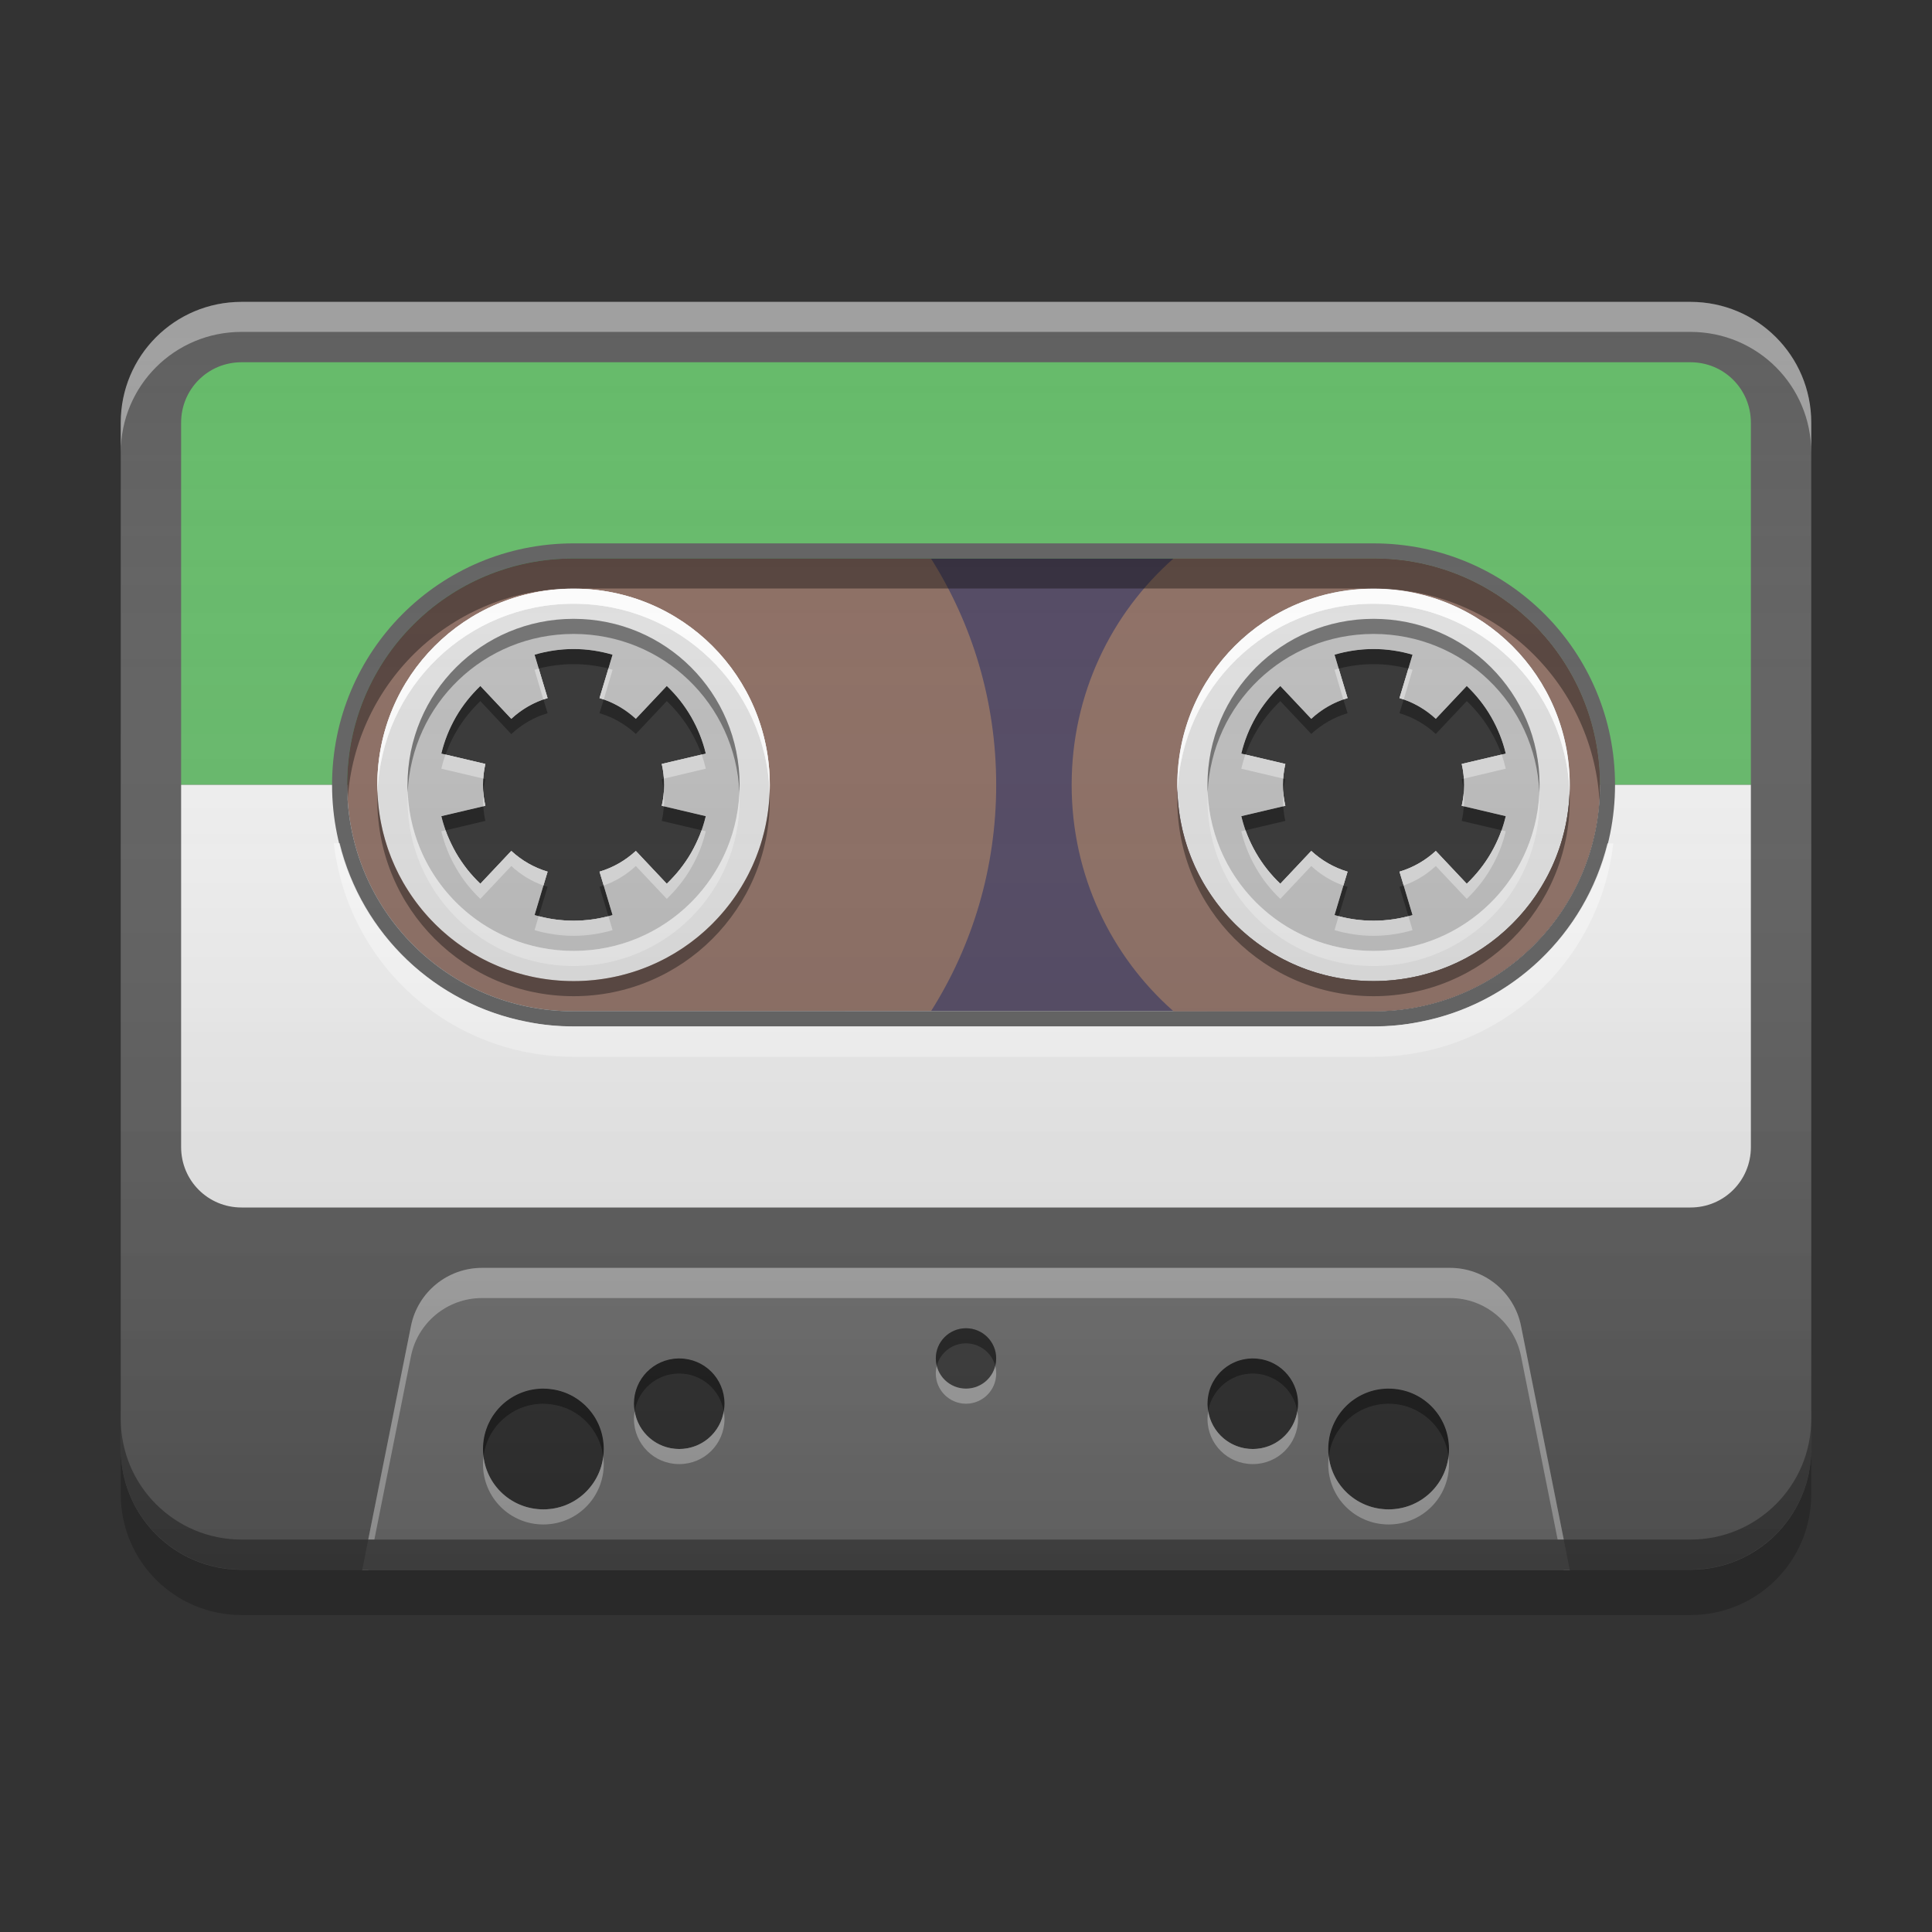 
<svg xmlns="http://www.w3.org/2000/svg" xmlns:xlink="http://www.w3.org/1999/xlink" width="48" height="48" viewBox="0 0 48 48" version="1.1">
<rect x="0" y="0" width="48" height="48" fill="#333333" stroke="none"/>
<defs>
<linearGradient id="linear0" gradientUnits="userSpaceOnUse" x1="8.467" y1="-201.242" x2="8.467" y2="-212.354" gradientTransform="matrix(2.835,0,0,2.835,0,609.449)">
<stop offset="0" style="stop-color:rgb(0%,0%,0%);stop-opacity:0.2;"/>
<stop offset="1" style="stop-color:rgb(100%,100%,100%);stop-opacity:0;"/>
</linearGradient>
</defs>
<g id="surface1">
<path style=" stroke:none;fill-rule:nonzero;fill:rgb(58.431%,45.882%,80.392%);fill-opacity:0.302;" d="M 21 13.5 L 30 13.5 L 30 25.5 L 21 25.5 Z M 21 13.5 "/>
<path style=" stroke:none;fill-rule:nonzero;fill:rgb(87.843%,87.843%,87.843%);fill-opacity:1;" d="M 34.125 14.625 C 31.426 14.625 29.25 16.801 29.25 19.5 C 29.25 22.199 31.426 24.375 34.125 24.375 C 36.824 24.375 39 22.199 39 19.5 C 39 16.801 36.824 14.625 34.125 14.625 Z M 34.125 16.125 C 34.461 16.125 34.789 16.176 35.094 16.266 L 34.77 17.344 C 35.113 17.445 35.418 17.625 35.672 17.859 L 36.441 17.043 C 36.672 17.266 36.879 17.52 37.047 17.812 C 37.215 18.105 37.336 18.41 37.41 18.723 L 36.316 18.98 C 36.355 19.148 36.375 19.32 36.375 19.5 C 36.375 19.68 36.355 19.852 36.316 20.02 L 37.41 20.277 C 37.336 20.59 37.215 20.895 37.047 21.188 C 36.879 21.48 36.672 21.738 36.441 21.957 L 35.672 21.141 C 35.418 21.375 35.113 21.555 34.77 21.656 L 35.094 22.734 C 34.789 22.824 34.461 22.875 34.125 22.875 C 33.789 22.875 33.461 22.824 33.156 22.734 L 33.48 21.656 C 33.137 21.555 32.832 21.375 32.578 21.141 L 31.809 21.957 C 31.578 21.738 31.371 21.48 31.203 21.188 C 31.035 20.895 30.914 20.59 30.84 20.277 L 31.934 20.02 C 31.895 19.852 31.875 19.68 31.875 19.5 C 31.875 19.32 31.895 19.148 31.934 18.98 L 30.84 18.723 C 30.914 18.41 31.035 18.105 31.203 17.812 C 31.371 17.52 31.578 17.266 31.809 17.043 L 32.578 17.859 C 32.832 17.625 33.137 17.445 33.48 17.344 L 33.156 16.266 C 33.461 16.176 33.789 16.125 34.125 16.125 Z M 34.125 16.125 "/>
<path style=" stroke:none;fill-rule:nonzero;fill:rgb(55.294%,43.137%,38.824%);fill-opacity:0.996;" d="M 13.875 13.875 C 10.758 13.875 8.25 16.383 8.25 19.5 C 8.25 22.617 10.758 25.125 13.875 25.125 L 23.129 25.125 C 24.156 23.5 24.75 21.574 24.75 19.5 C 24.75 17.426 24.156 15.5 23.129 13.875 Z M 14.25 15.75 C 16.328 15.75 18 17.422 18 19.5 C 18 21.578 16.328 23.25 14.25 23.25 C 12.172 23.25 10.5 21.578 10.5 19.5 C 10.5 17.422 12.172 15.75 14.25 15.75 Z M 14.25 15.75 "/>
<path style=" stroke:none;fill-rule:nonzero;fill:rgb(38.039%,38.039%,38.039%);fill-opacity:0.996;" d="M 6 7.5 C 4.34 7.5 3 8.84 3 10.5 L 3 36 C 3 37.66 4.34 39 6 39 L 42 39 C 43.66 39 45 37.66 45 36 L 45 10.5 C 45 8.84 43.66 7.5 42 7.5 Z M 14.25 13.875 L 34.125 13.875 C 37.242 13.875 39.75 16.383 39.75 19.5 C 39.75 22.617 37.242 25.125 34.125 25.125 L 14.25 25.125 C 11.133 25.125 8.625 22.617 8.625 19.5 C 8.625 16.383 11.133 13.875 14.25 13.875 Z M 16.848 33.75 C 16.855 33.75 16.867 33.75 16.875 33.75 C 17.5 33.75 18 34.25 18 34.875 C 18 35.5 17.5 36 16.875 36 C 16.797 36 16.723 35.992 16.648 35.977 C 16.133 35.871 15.75 35.422 15.75 34.875 C 15.75 34.262 16.234 33.766 16.848 33.75 Z M 31.098 33.75 C 31.105 33.75 31.117 33.75 31.125 33.75 C 31.75 33.75 32.25 34.25 32.25 34.875 C 32.25 35.5 31.75 36 31.125 36 C 30.5 36 30 35.5 30 34.875 C 30 34.797 30.008 34.723 30.023 34.652 C 30.125 34.145 30.562 33.762 31.098 33.75 Z M 13.461 34.5 C 13.473 34.5 13.488 34.5 13.5 34.5 C 13.605 34.5 13.707 34.512 13.805 34.531 C 13.902 34.551 13.996 34.578 14.086 34.617 C 14.176 34.656 14.258 34.699 14.34 34.754 C 14.418 34.809 14.496 34.871 14.562 34.938 C 14.629 35.004 14.691 35.082 14.746 35.16 C 14.801 35.242 14.844 35.324 14.883 35.414 C 14.922 35.504 14.949 35.598 14.969 35.695 C 14.988 35.793 15 35.895 15 36 C 15 36.105 14.988 36.207 14.969 36.305 C 14.949 36.402 14.922 36.496 14.883 36.586 C 14.844 36.676 14.801 36.758 14.746 36.84 C 14.691 36.918 14.629 36.996 14.562 37.062 C 14.496 37.129 14.418 37.191 14.34 37.246 C 14.258 37.301 14.176 37.344 14.086 37.383 C 13.996 37.422 13.902 37.449 13.805 37.469 C 13.707 37.488 13.605 37.5 13.5 37.5 C 13.395 37.5 13.293 37.488 13.195 37.469 C 13.098 37.449 13.004 37.422 12.914 37.383 C 12.824 37.344 12.742 37.301 12.66 37.246 C 12.582 37.191 12.504 37.129 12.438 37.062 C 12.371 36.996 12.309 36.918 12.254 36.84 C 12.199 36.758 12.156 36.676 12.117 36.586 C 12.078 36.496 12.051 36.402 12.031 36.305 C 12.012 36.207 12 36.105 12 36 C 12 35.898 12.012 35.797 12.027 35.699 C 12.047 35.605 12.078 35.512 12.113 35.422 C 12.152 35.336 12.195 35.25 12.246 35.172 C 12.301 35.094 12.359 35.02 12.426 34.949 C 12.492 34.883 12.562 34.82 12.641 34.77 C 12.719 34.715 12.801 34.668 12.891 34.629 C 12.977 34.59 13.07 34.559 13.164 34.535 C 13.262 34.516 13.359 34.504 13.461 34.5 Z M 34.461 34.5 C 34.473 34.5 34.488 34.5 34.5 34.5 C 34.605 34.5 34.707 34.512 34.805 34.531 C 34.902 34.551 34.996 34.578 35.086 34.617 C 35.176 34.656 35.258 34.699 35.34 34.754 C 35.418 34.809 35.496 34.871 35.562 34.938 C 35.629 35.004 35.691 35.082 35.746 35.16 C 35.801 35.242 35.844 35.324 35.883 35.414 C 35.922 35.504 35.949 35.598 35.969 35.695 C 35.988 35.793 36 35.895 36 36 C 36 36.105 35.988 36.207 35.969 36.305 C 35.949 36.402 35.922 36.496 35.883 36.586 C 35.844 36.676 35.801 36.758 35.746 36.84 C 35.691 36.918 35.629 36.996 35.562 37.062 C 35.496 37.129 35.418 37.191 35.34 37.246 C 35.258 37.301 35.176 37.344 35.086 37.383 C 34.996 37.422 34.902 37.449 34.805 37.469 C 34.707 37.488 34.605 37.5 34.5 37.5 C 34.395 37.5 34.293 37.488 34.195 37.469 C 34.098 37.449 34.004 37.422 33.914 37.383 C 33.824 37.344 33.742 37.301 33.66 37.246 C 33.582 37.191 33.504 37.129 33.438 37.062 C 33.371 36.996 33.309 36.918 33.254 36.84 C 33.199 36.758 33.156 36.676 33.117 36.586 C 33.078 36.496 33.051 36.402 33.031 36.305 C 33.012 36.207 33 36.105 33 36 C 33 35.898 33.012 35.797 33.027 35.699 C 33.047 35.605 33.078 35.512 33.113 35.422 C 33.152 35.336 33.195 35.25 33.246 35.172 C 33.301 35.094 33.359 35.02 33.426 34.949 C 33.492 34.883 33.562 34.82 33.641 34.77 C 33.719 34.715 33.801 34.668 33.891 34.629 C 33.977 34.59 34.07 34.559 34.164 34.535 C 34.262 34.516 34.359 34.504 34.461 34.5 Z M 34.461 34.5 "/>
<path style=" stroke:none;fill-rule:nonzero;fill:rgb(45.882%,45.882%,45.882%);fill-opacity:1;" d="M 11.973 31.5 C 11.117 31.5 10.379 32.105 10.211 32.941 L 9 39 L 39 39 L 37.789 32.941 C 37.621 32.105 36.883 31.5 36.027 31.5 Z M 16.848 33.75 C 16.855 33.75 16.867 33.75 16.875 33.75 C 17.5 33.75 18 34.25 18 34.875 C 18 35.5 17.5 36 16.875 36 C 16.25 36 15.75 35.5 15.75 34.875 C 15.75 34.262 16.234 33.766 16.848 33.75 Z M 31.098 33.75 C 31.105 33.75 31.117 33.75 31.125 33.75 C 31.75 33.75 32.25 34.25 32.25 34.875 C 32.25 35.5 31.75 36 31.125 36 C 30.5 36 30 35.5 30 34.875 C 30 34.262 30.484 33.766 31.098 33.75 Z M 13.461 34.5 C 13.473 34.5 13.488 34.5 13.5 34.5 C 14.332 34.5 15 35.168 15 36 C 15 36.832 14.332 37.5 13.5 37.5 C 12.668 37.5 12 36.832 12 36 C 12 35.184 12.648 34.52 13.461 34.5 Z M 34.461 34.5 C 34.473 34.5 34.488 34.5 34.5 34.5 C 35.332 34.5 36 35.168 36 36 C 36 36.832 35.332 37.5 34.5 37.5 C 33.668 37.5 33 36.832 33 36 C 33 35.184 33.648 34.52 34.461 34.5 Z M 34.461 34.5 "/>
<path style=" stroke:none;fill-rule:nonzero;fill:rgb(40%,73.333%,41.569%);fill-opacity:0.996;" d="M 6 9 C 5.168 9 4.5 9.668 4.5 10.5 L 4.5 19.5 L 8.625 19.5 C 8.625 16.383 11.133 13.875 14.25 13.875 L 34.125 13.875 C 37.242 13.875 39.75 16.383 39.75 19.5 L 43.5 19.5 L 43.5 10.5 C 43.5 9.668 42.832 9 42 9 Z M 14.25 16.125 C 14.418 16.125 14.586 16.137 14.746 16.16 C 14.664 16.148 14.582 16.141 14.5 16.133 C 14.418 16.129 14.336 16.125 14.25 16.125 Z M 14.25 16.125 C 14.164 16.125 14.082 16.129 14 16.133 C 13.918 16.141 13.836 16.148 13.754 16.16 C 13.914 16.137 14.082 16.125 14.25 16.125 Z M 13.754 16.16 C 13.672 16.172 13.594 16.188 13.512 16.207 C 13.434 16.223 13.355 16.242 13.281 16.266 C 13.434 16.219 13.59 16.184 13.754 16.16 Z M 14.746 16.16 C 14.91 16.184 15.066 16.219 15.219 16.266 C 15.145 16.242 15.066 16.223 14.988 16.207 C 14.906 16.188 14.828 16.172 14.746 16.16 Z M 11.934 17.043 C 11.875 17.098 11.82 17.156 11.766 17.215 C 11.711 17.273 11.656 17.336 11.605 17.402 C 11.707 17.273 11.816 17.152 11.934 17.043 Z M 11.605 17.402 C 11.559 17.465 11.508 17.531 11.461 17.602 C 11.414 17.668 11.371 17.738 11.328 17.812 C 11.41 17.668 11.508 17.527 11.605 17.402 Z M 11.328 17.812 C 11.285 17.887 11.246 17.961 11.211 18.035 C 11.176 18.109 11.141 18.184 11.109 18.262 C 11.172 18.109 11.242 17.957 11.328 17.812 Z M 11.109 18.262 C 11.082 18.336 11.055 18.414 11.027 18.488 C 11.004 18.566 10.984 18.645 10.965 18.723 C 11 18.566 11.051 18.414 11.109 18.262 Z M 16.566 17.043 C 16.684 17.152 16.793 17.273 16.895 17.402 C 16.844 17.336 16.789 17.273 16.734 17.215 C 16.68 17.156 16.625 17.098 16.566 17.043 Z M 16.895 17.402 C 16.992 17.527 17.09 17.668 17.172 17.812 C 17.129 17.738 17.086 17.668 17.039 17.602 C 16.992 17.531 16.941 17.465 16.895 17.402 Z M 17.172 17.812 C 17.258 17.957 17.328 18.109 17.391 18.262 C 17.359 18.184 17.324 18.109 17.289 18.035 C 17.254 17.961 17.215 17.887 17.172 17.812 Z M 17.391 18.262 C 17.449 18.414 17.5 18.566 17.535 18.723 C 17.516 18.645 17.496 18.566 17.473 18.488 C 17.445 18.414 17.418 18.336 17.391 18.262 Z M 17.391 18.262 "/>
<path style=" stroke:none;fill-rule:nonzero;fill:rgb(96.078%,96.078%,96.078%);fill-opacity:0.996;" d="M 4.5 19.5 L 4.5 28.5 C 4.5 29.332 5.168 30 6 30 L 42 30 C 42.832 30 43.5 29.332 43.5 28.5 L 43.5 19.5 L 39.75 19.5 C 39.75 22.617 37.242 25.125 34.125 25.125 L 14.25 25.125 C 11.133 25.125 8.625 22.617 8.625 19.5 Z M 10.965 20.277 C 10.984 20.355 11.004 20.434 11.027 20.512 C 11.055 20.586 11.082 20.664 11.109 20.738 C 11.051 20.586 11 20.434 10.965 20.277 Z M 17.535 20.277 C 17.5 20.434 17.449 20.586 17.391 20.738 C 17.418 20.664 17.445 20.586 17.473 20.512 C 17.496 20.434 17.516 20.355 17.535 20.277 Z M 11.109 20.742 C 11.141 20.816 11.176 20.891 11.211 20.965 C 11.246 21.039 11.285 21.113 11.328 21.188 C 11.242 21.043 11.172 20.891 11.109 20.742 Z M 11.328 21.188 C 11.371 21.262 11.414 21.332 11.461 21.398 C 11.508 21.469 11.559 21.535 11.605 21.598 C 11.508 21.473 11.41 21.332 11.328 21.188 Z M 11.605 21.598 C 11.656 21.664 11.711 21.727 11.766 21.785 C 11.82 21.844 11.875 21.902 11.934 21.957 C 11.816 21.848 11.707 21.727 11.605 21.598 Z M 17.391 20.742 C 17.328 20.891 17.258 21.043 17.172 21.188 C 17.215 21.113 17.254 21.039 17.289 20.965 C 17.324 20.891 17.359 20.816 17.391 20.742 Z M 17.172 21.188 C 17.09 21.332 16.992 21.473 16.895 21.598 C 16.941 21.535 16.992 21.469 17.039 21.398 C 17.086 21.332 17.129 21.262 17.172 21.188 Z M 16.895 21.598 C 16.793 21.727 16.684 21.848 16.566 21.957 C 16.625 21.902 16.68 21.844 16.734 21.785 C 16.789 21.727 16.844 21.664 16.895 21.598 Z M 13.281 22.734 C 13.355 22.758 13.434 22.777 13.512 22.793 C 13.594 22.812 13.672 22.828 13.754 22.84 C 13.59 22.816 13.434 22.781 13.281 22.734 Z M 13.754 22.84 C 13.836 22.852 13.918 22.859 14 22.867 C 14.082 22.871 14.164 22.875 14.25 22.875 C 14.082 22.875 13.914 22.863 13.754 22.84 Z M 14.25 22.875 C 14.336 22.875 14.418 22.871 14.5 22.867 C 14.582 22.859 14.664 22.852 14.746 22.84 C 14.586 22.863 14.418 22.875 14.25 22.875 Z M 14.746 22.84 C 14.828 22.828 14.906 22.812 14.988 22.793 C 15.066 22.777 15.145 22.758 15.219 22.734 C 15.066 22.781 14.91 22.816 14.746 22.84 Z M 14.746 22.84 "/>
<path style=" stroke:none;fill-rule:nonzero;fill:rgb(100%,100%,100%);fill-opacity:0.4;" d="M 11.973 31.5 C 11.117 31.5 10.379 32.105 10.211 32.941 L 9.148 38.25 L 9.301 38.25 L 10.211 33.691 C 10.379 32.855 11.117 32.25 11.973 32.25 L 36.027 32.25 C 36.883 32.25 37.621 32.855 37.789 33.691 L 38.699 38.25 L 38.852 38.25 L 37.789 32.941 C 37.621 32.105 36.883 31.5 36.027 31.5 Z M 9 38.996 L 9 39 L 9.148 39 L 9.152 38.996 Z M 38.848 38.996 L 38.852 39 L 39 39 L 39 38.996 Z M 38.848 38.996 "/>
<path style=" stroke:none;fill-rule:nonzero;fill:rgb(100%,100%,100%);fill-opacity:0.4;" d="M 6 7.5 C 4.34 7.5 3 8.84 3 10.5 L 3 11.246 C 3 9.582 4.34 8.246 6 8.246 L 42 8.246 C 43.66 8.246 45 9.582 45 11.246 L 45 10.5 C 45 8.84 43.66 7.5 42 7.5 Z M 6 7.5 "/>
<path style=" stroke:none;fill-rule:nonzero;fill:rgb(6.667%,6.667%,6.667%);fill-opacity:0.4;" d="M 6 38.996 C 4.34 38.996 3 37.656 3 35.996 L 3 35.25 C 3 36.91 4.34 38.25 6 38.25 L 42 38.25 C 43.66 38.25 45 36.91 45 35.25 L 45 35.996 C 45 37.656 43.66 38.996 42 38.996 Z M 6 38.996 "/>
<path style=" stroke:none;fill-rule:nonzero;fill:rgb(25.882%,25.882%,25.882%);fill-opacity:0.996;" d="M 24 33 C 24.414 33 24.75 33.336 24.75 33.75 C 24.75 34.164 24.414 34.5 24 34.5 C 23.586 34.5 23.25 34.164 23.25 33.75 C 23.25 33.336 23.586 33 24 33 Z M 24 33 "/>
<path style=" stroke:none;fill-rule:nonzero;fill:rgb(0%,0%,0%);fill-opacity:0.4;" d="M 23.98 33 C 23.574 33.012 23.25 33.34 23.25 33.75 C 23.25 33.812 23.262 33.875 23.273 33.934 C 23.359 33.617 23.641 33.383 23.98 33.375 C 23.988 33.375 23.992 33.375 24 33.375 C 24.348 33.375 24.641 33.613 24.727 33.934 C 24.738 33.875 24.75 33.812 24.75 33.75 C 24.75 33.336 24.414 33 24 33 C 23.992 33 23.988 33 23.98 33 Z M 16.848 33.75 C 16.234 33.766 15.75 34.262 15.75 34.875 C 15.75 34.934 15.758 34.992 15.77 35.051 C 15.859 34.531 16.305 34.137 16.848 34.125 C 16.855 34.125 16.867 34.125 16.875 34.125 C 17.43 34.125 17.887 34.523 17.98 35.055 C 17.992 34.996 18 34.938 18 34.875 C 18 34.25 17.5 33.75 16.875 33.75 C 16.867 33.75 16.855 33.75 16.848 33.75 Z M 31.098 33.75 C 30.988 33.754 30.887 33.77 30.789 33.801 C 30.781 33.801 30.773 33.805 30.762 33.809 C 30.754 33.812 30.746 33.812 30.738 33.816 C 30.727 33.82 30.719 33.824 30.711 33.828 C 30.465 33.926 30.262 34.105 30.137 34.336 C 30.129 34.344 30.129 34.355 30.121 34.363 C 30.102 34.402 30.082 34.445 30.066 34.488 C 30.023 34.609 30 34.738 30 34.875 C 30 34.934 30.008 34.992 30.02 35.051 C 30.027 34.984 30.047 34.922 30.066 34.863 C 30.082 34.82 30.102 34.781 30.121 34.738 C 30.129 34.73 30.129 34.723 30.137 34.711 C 30.262 34.48 30.465 34.301 30.711 34.203 C 30.719 34.195 30.727 34.195 30.738 34.191 C 30.746 34.191 30.754 34.188 30.762 34.184 C 30.773 34.18 30.781 34.176 30.789 34.176 C 30.887 34.145 30.988 34.129 31.098 34.125 C 31.105 34.125 31.117 34.125 31.125 34.125 C 31.309 34.125 31.484 34.172 31.637 34.25 C 31.945 34.406 32.172 34.703 32.23 35.055 C 32.242 34.996 32.25 34.938 32.25 34.875 C 32.25 34.438 32 34.059 31.637 33.871 C 31.484 33.793 31.309 33.75 31.125 33.75 C 31.117 33.75 31.105 33.75 31.098 33.75 Z M 13.461 34.5 C 12.648 34.52 12 35.184 12 36 C 12 36.062 12.004 36.125 12.012 36.184 C 12.102 35.457 12.711 34.895 13.461 34.875 C 13.473 34.875 13.488 34.875 13.5 34.875 C 13.578 34.875 13.652 34.883 13.73 34.895 C 14.391 34.992 14.902 35.52 14.988 36.188 C 14.996 36.125 15 36.062 15 36 C 15 35.246 14.449 34.629 13.73 34.52 C 13.652 34.508 13.578 34.5 13.5 34.5 C 13.488 34.5 13.473 34.5 13.461 34.5 Z M 34.461 34.5 C 33.648 34.52 33 35.184 33 36 C 33 36.062 33.004 36.125 33.012 36.184 C 33.102 35.457 33.711 34.895 34.461 34.875 C 34.473 34.875 34.488 34.875 34.5 34.875 C 35.266 34.875 35.895 35.445 35.988 36.184 C 35.996 36.125 36 36.062 36 36 C 36 35.168 35.332 34.5 34.5 34.5 C 34.488 34.5 34.473 34.5 34.461 34.5 Z M 34.461 34.5 "/>
<path style=" stroke:none;fill-rule:nonzero;fill:rgb(100%,100%,100%);fill-opacity:0.4;" d="M 23.273 33.938 C 23.258 33.996 23.25 34.059 23.25 34.125 C 23.25 34.539 23.586 34.875 24 34.875 C 24.414 34.875 24.75 34.539 24.75 34.125 C 24.75 34.059 24.742 33.996 24.727 33.938 C 24.645 34.262 24.352 34.5 24 34.5 C 23.648 34.5 23.355 34.262 23.273 33.938 Z M 15.77 35.062 C 15.758 35.121 15.75 35.184 15.75 35.25 C 15.75 35.875 16.25 36.375 16.875 36.375 C 17.5 36.375 18 35.875 18 35.25 C 18 35.188 17.992 35.125 17.98 35.062 C 17.895 35.594 17.434 36 16.875 36 C 16.316 36 15.855 35.594 15.77 35.062 Z M 30.02 35.062 C 30.008 35.121 30 35.184 30 35.25 C 30 35.875 30.5 36.375 31.125 36.375 C 31.75 36.375 32.25 35.875 32.25 35.25 C 32.25 35.188 32.242 35.125 32.23 35.062 C 32.145 35.594 31.684 36 31.125 36 C 30.566 36 30.105 35.594 30.02 35.062 Z M 12.012 36.188 C 12.004 36.246 12 36.312 12 36.375 C 12 37.207 12.668 37.875 13.5 37.875 C 14.332 37.875 15 37.207 15 36.375 C 15 36.312 14.996 36.25 14.988 36.188 C 14.895 36.93 14.266 37.5 13.5 37.5 C 12.73 37.5 12.102 36.93 12.012 36.188 Z M 33.012 36.188 C 33.004 36.246 33 36.312 33 36.375 C 33 37.207 33.668 37.875 34.5 37.875 C 35.332 37.875 36 37.207 36 36.375 C 36 36.312 35.996 36.25 35.988 36.188 C 35.895 36.93 35.266 37.5 34.5 37.5 C 33.73 37.5 33.102 36.93 33.012 36.188 Z M 33.012 36.188 "/>
<path style=" stroke:none;fill-rule:nonzero;fill:rgb(0%,0%,0%);fill-opacity:0.2;" d="M 3 36 L 3 37.125 C 3 38.785 4.34 40.125 6 40.125 L 42 40.125 C 43.66 40.125 45 38.785 45 37.125 L 45 36 C 45 37.66 43.66 39 42 39 L 6 39 C 4.34 39 3 37.66 3 36 Z M 3 36 "/>
<path style=" stroke:none;fill-rule:nonzero;fill:rgb(38.039%,38.039%,38.039%);fill-opacity:1;" d="M 14.25 13.5 C 10.926 13.5 8.25 16.176 8.25 19.5 C 8.25 22.824 10.926 25.5 14.25 25.5 L 34.125 25.5 C 37.449 25.5 40.125 22.824 40.125 19.5 C 40.125 16.176 37.449 13.5 34.125 13.5 Z M 14.25 13.875 L 34.125 13.875 C 37.242 13.875 39.75 16.383 39.75 19.5 C 39.75 22.617 37.242 25.125 34.125 25.125 L 14.25 25.125 C 11.133 25.125 8.625 22.617 8.625 19.5 C 8.625 16.383 11.133 13.875 14.25 13.875 Z M 14.25 13.875 "/>
<path style=" stroke:none;fill-rule:nonzero;fill:rgb(55.294%,43.137%,38.824%);fill-opacity:1;" d="M 29.156 13.875 C 27.602 15.246 26.625 17.254 26.625 19.5 C 26.625 21.746 27.602 23.754 29.156 25.125 L 34.125 25.125 C 37.242 25.125 39.75 22.617 39.75 19.5 C 39.75 16.383 37.242 13.875 34.125 13.875 Z M 34.125 14.625 C 36.824 14.625 39 16.801 39 19.5 C 39 22.199 36.824 24.375 34.125 24.375 C 31.426 24.375 29.25 22.199 29.25 19.5 C 29.25 16.801 31.426 14.625 34.125 14.625 Z M 34.125 14.625 "/>
<path style=" stroke:none;fill-rule:nonzero;fill:rgb(87.843%,87.843%,87.843%);fill-opacity:1;" d="M 14.25 14.625 C 11.551 14.625 9.375 16.801 9.375 19.5 C 9.375 22.199 11.551 24.375 14.25 24.375 C 16.949 24.375 19.125 22.199 19.125 19.5 C 19.125 16.801 16.949 14.625 14.25 14.625 Z M 14.25 16.125 C 14.586 16.125 14.914 16.176 15.219 16.266 L 14.895 17.344 C 15.238 17.445 15.543 17.625 15.797 17.859 L 16.566 17.043 C 16.797 17.262 17.004 17.52 17.172 17.812 C 17.34 18.105 17.461 18.41 17.535 18.723 L 16.441 18.98 C 16.48 19.148 16.5 19.32 16.5 19.5 C 16.5 19.68 16.48 19.852 16.441 20.02 L 17.535 20.277 C 17.461 20.59 17.34 20.895 17.172 21.188 C 17.004 21.48 16.797 21.734 16.566 21.957 L 15.797 21.141 C 15.543 21.375 15.238 21.555 14.895 21.656 L 15.219 22.734 C 14.914 22.824 14.586 22.875 14.25 22.875 C 13.914 22.875 13.586 22.824 13.281 22.734 L 13.605 21.656 C 13.262 21.555 12.957 21.375 12.703 21.141 L 11.934 21.957 C 11.703 21.738 11.496 21.48 11.328 21.188 C 11.16 20.895 11.039 20.59 10.965 20.277 L 12.059 20.02 C 12.02 19.852 12 19.68 12 19.5 C 12 19.32 12.02 19.148 12.059 18.98 L 10.965 18.723 C 11.039 18.41 11.16 18.105 11.328 17.812 C 11.496 17.52 11.703 17.266 11.934 17.043 L 12.703 17.859 C 12.957 17.625 13.262 17.445 13.605 17.344 L 13.281 16.266 C 13.586 16.176 13.914 16.125 14.25 16.125 Z M 14.25 16.125 "/>
<path style=" stroke:none;fill-rule:nonzero;fill:rgb(74.118%,74.118%,74.118%);fill-opacity:1;" d="M 14.25 15.375 C 11.965 15.375 10.125 17.215 10.125 19.5 C 10.125 21.785 11.965 23.625 14.25 23.625 C 16.535 23.625 18.375 21.785 18.375 19.5 C 18.375 17.215 16.535 15.375 14.25 15.375 Z M 14.25 16.125 C 14.586 16.125 14.914 16.176 15.219 16.266 L 14.895 17.344 C 15.238 17.445 15.543 17.625 15.797 17.859 L 16.566 17.043 C 16.797 17.262 17.004 17.52 17.172 17.812 C 17.34 18.105 17.461 18.41 17.535 18.723 L 16.441 18.98 C 16.48 19.148 16.5 19.32 16.5 19.5 C 16.5 19.68 16.48 19.852 16.441 20.02 L 17.535 20.277 C 17.461 20.59 17.34 20.895 17.172 21.188 C 17.004 21.48 16.797 21.734 16.566 21.957 L 15.797 21.141 C 15.543 21.375 15.238 21.555 14.895 21.656 L 15.219 22.734 C 14.914 22.824 14.586 22.875 14.25 22.875 C 13.914 22.875 13.586 22.824 13.281 22.734 L 13.605 21.656 C 13.262 21.555 12.957 21.375 12.703 21.141 L 11.934 21.957 C 11.703 21.738 11.496 21.48 11.328 21.188 C 11.16 20.895 11.039 20.59 10.965 20.277 L 12.059 20.02 C 12.02 19.852 12 19.68 12 19.5 C 12 19.32 12.02 19.148 12.059 18.98 L 10.965 18.723 C 11.039 18.41 11.16 18.105 11.328 17.812 C 11.496 17.52 11.703 17.266 11.934 17.043 L 12.703 17.859 C 12.957 17.625 13.262 17.445 13.605 17.344 L 13.281 16.266 C 13.586 16.176 13.914 16.125 14.25 16.125 Z M 14.25 16.125 "/>
<path style=" stroke:none;fill-rule:nonzero;fill:rgb(0%,0%,0%);fill-opacity:0.4;" d="M 14.25 15.375 C 11.965 15.375 10.125 17.215 10.125 19.5 C 10.125 19.562 10.125 19.625 10.129 19.688 C 10.227 17.488 12.027 15.75 14.25 15.75 C 16.473 15.75 18.273 17.488 18.371 19.688 C 18.375 19.625 18.375 19.562 18.375 19.5 C 18.375 17.215 16.535 15.375 14.25 15.375 Z M 14.25 15.375 "/>
<path style=" stroke:none;fill-rule:nonzero;fill:rgb(99.608%,99.608%,99.608%);fill-opacity:0.4;" d="M 14.25 24 C 11.965 24 10.125 22.16 10.125 19.875 C 10.125 19.812 10.125 19.75 10.129 19.688 C 10.227 21.887 12.027 23.625 14.25 23.625 C 16.473 23.625 18.273 21.887 18.371 19.688 C 18.375 19.75 18.375 19.812 18.375 19.875 C 18.375 22.16 16.535 24 14.25 24 Z M 14.25 24 "/>
<path style=" stroke:none;fill-rule:nonzero;fill:rgb(100%,100%,100%);fill-opacity:0.8;" d="M 14.25 14.625 C 11.551 14.625 9.375 16.801 9.375 19.5 C 9.375 19.562 9.375 19.625 9.379 19.688 C 9.477 17.074 11.613 15 14.25 15 C 16.887 15 19.023 17.074 19.121 19.688 C 19.125 19.625 19.125 19.562 19.125 19.5 C 19.125 16.801 16.949 14.625 14.25 14.625 Z M 14.25 14.625 "/>
<path style=" stroke:none;fill-rule:nonzero;fill:rgb(100%,100%,100%);fill-opacity:0.8;" d="M 14.25 14.625 C 11.551 14.625 9.375 16.801 9.375 19.5 C 9.375 19.562 9.375 19.625 9.379 19.688 C 9.477 17.074 11.613 15 14.25 15 C 16.887 15 19.023 17.074 19.121 19.688 C 19.125 19.625 19.125 19.562 19.125 19.5 C 19.125 16.801 16.949 14.625 14.25 14.625 Z M 14.25 14.625 "/>
<path style=" stroke:none;fill-rule:nonzero;fill:rgb(0%,0%,0%);fill-opacity:0.4;" d="M 14.25 24.75 C 11.551 24.75 9.375 22.574 9.375 19.875 C 9.375 19.812 9.375 19.75 9.379 19.688 C 9.477 22.301 11.613 24.375 14.25 24.375 C 16.887 24.375 19.023 22.301 19.121 19.688 C 19.125 19.75 19.125 19.812 19.125 19.875 C 19.125 22.574 16.949 24.75 14.25 24.75 Z M 14.25 24.75 "/>
<path style=" stroke:none;fill-rule:nonzero;fill:rgb(74.118%,74.118%,74.118%);fill-opacity:1;" d="M 34.125 15.375 C 31.84 15.375 30 17.215 30 19.5 C 30 21.785 31.84 23.625 34.125 23.625 C 36.41 23.625 38.25 21.785 38.25 19.5 C 38.25 17.215 36.41 15.375 34.125 15.375 Z M 34.125 16.125 C 34.461 16.125 34.789 16.176 35.094 16.266 L 34.77 17.344 C 35.113 17.445 35.418 17.625 35.672 17.859 L 36.441 17.043 C 36.672 17.262 36.879 17.52 37.047 17.812 C 37.215 18.105 37.336 18.41 37.41 18.723 L 36.316 18.98 C 36.355 19.148 36.375 19.32 36.375 19.5 C 36.375 19.68 36.355 19.852 36.316 20.02 L 37.41 20.277 C 37.336 20.59 37.215 20.895 37.047 21.188 C 36.879 21.48 36.672 21.734 36.441 21.957 L 35.672 21.141 C 35.418 21.375 35.113 21.555 34.77 21.656 L 35.094 22.734 C 34.789 22.824 34.461 22.875 34.125 22.875 C 33.789 22.875 33.461 22.824 33.156 22.734 L 33.48 21.656 C 33.137 21.555 32.832 21.375 32.578 21.141 L 31.809 21.957 C 31.578 21.738 31.371 21.48 31.203 21.188 C 31.035 20.895 30.914 20.59 30.84 20.277 L 31.934 20.02 C 31.895 19.852 31.875 19.68 31.875 19.5 C 31.875 19.32 31.895 19.148 31.934 18.98 L 30.84 18.723 C 30.914 18.41 31.035 18.105 31.203 17.812 C 31.371 17.52 31.578 17.266 31.809 17.043 L 32.578 17.859 C 32.832 17.625 33.137 17.445 33.48 17.344 L 33.156 16.266 C 33.461 16.176 33.789 16.125 34.125 16.125 Z M 34.125 16.125 "/>
<path style=" stroke:none;fill-rule:nonzero;fill:rgb(0%,0%,0%);fill-opacity:0.4;" d="M 34.125 15.375 C 31.84 15.375 30 17.215 30 19.5 C 30 19.562 30 19.625 30.004 19.688 C 30.102 17.488 31.902 15.75 34.125 15.75 C 36.348 15.75 38.148 17.488 38.246 19.688 C 38.25 19.625 38.25 19.562 38.25 19.5 C 38.25 17.215 36.41 15.375 34.125 15.375 Z M 34.125 15.375 "/>
<path style=" stroke:none;fill-rule:nonzero;fill:rgb(99.608%,99.608%,99.608%);fill-opacity:0.4;" d="M 34.125 24 C 31.84 24 30 22.16 30 19.875 C 30 19.812 30 19.75 30.004 19.688 C 30.102 21.887 31.902 23.625 34.125 23.625 C 36.348 23.625 38.148 21.887 38.246 19.688 C 38.25 19.75 38.25 19.812 38.25 19.875 C 38.25 22.16 36.41 24 34.125 24 Z M 34.125 24 "/>
<path style=" stroke:none;fill-rule:nonzero;fill:rgb(100%,100%,100%);fill-opacity:0.8;" d="M 34.125 14.625 C 31.426 14.625 29.25 16.801 29.25 19.5 C 29.25 19.562 29.25 19.625 29.254 19.688 C 29.352 17.074 31.488 15 34.125 15 C 36.762 15 38.898 17.074 38.996 19.688 C 39 19.625 39 19.562 39 19.5 C 39 16.801 36.824 14.625 34.125 14.625 Z M 34.125 14.625 "/>
<path style=" stroke:none;fill-rule:nonzero;fill:rgb(100%,100%,100%);fill-opacity:0.8;" d="M 34.125 14.625 C 31.426 14.625 29.25 16.801 29.25 19.5 C 29.25 19.562 29.25 19.625 29.254 19.688 C 29.352 17.074 31.488 15 34.125 15 C 36.762 15 38.898 17.074 38.996 19.688 C 39 19.625 39 19.562 39 19.5 C 39 16.801 36.824 14.625 34.125 14.625 Z M 34.125 14.625 "/>
<path style=" stroke:none;fill-rule:nonzero;fill:rgb(0%,0%,0%);fill-opacity:0.4;" d="M 34.125 24.75 C 31.426 24.75 29.25 22.574 29.25 19.875 C 29.25 19.812 29.25 19.75 29.254 19.688 C 29.352 22.301 31.488 24.375 34.125 24.375 C 36.762 24.375 38.898 22.301 38.996 19.688 C 39 19.75 39 19.812 39 19.875 C 39 22.574 36.824 24.75 34.125 24.75 Z M 34.125 24.75 "/>
<path style=" stroke:none;fill-rule:nonzero;fill:rgb(0%,0%,0%);fill-opacity:0.4;" d="M 14.25 13.875 C 11.133 13.875 8.625 16.383 8.625 19.5 C 8.625 19.625 8.629 19.75 8.637 19.871 C 8.828 16.93 11.258 14.621 14.25 14.621 L 34.125 14.621 C 37.117 14.621 39.547 16.93 39.738 19.871 C 39.746 19.75 39.75 19.625 39.75 19.5 C 39.75 16.383 37.242 13.875 34.125 13.875 Z M 14.25 13.875 "/>
<path style=" stroke:none;fill-rule:nonzero;fill:rgb(0%,0%,0%);fill-opacity:0.4;" d="M 34.125 16.125 C 33.789 16.125 33.461 16.176 33.156 16.266 L 33.258 16.613 C 33.535 16.539 33.824 16.5 34.125 16.5 C 34.426 16.5 34.715 16.539 34.992 16.613 L 35.094 16.266 C 34.789 16.176 34.461 16.125 34.125 16.125 Z M 31.809 17.043 C 31.578 17.266 31.371 17.52 31.203 17.812 C 31.035 18.105 30.914 18.41 30.84 18.723 L 30.941 18.746 C 31.012 18.559 31.098 18.367 31.203 18.188 C 31.371 17.895 31.578 17.641 31.809 17.418 L 32.578 18.234 C 32.832 18 33.137 17.82 33.48 17.719 L 33.375 17.379 C 33.078 17.48 32.805 17.648 32.578 17.859 Z M 36.441 17.043 L 35.672 17.859 C 35.445 17.648 35.172 17.484 34.875 17.379 L 34.77 17.719 C 35.113 17.82 35.418 18 35.672 18.234 L 36.441 17.418 C 36.672 17.637 36.879 17.895 37.047 18.188 C 37.152 18.367 37.238 18.559 37.309 18.746 L 37.41 18.723 C 37.336 18.41 37.215 18.105 37.047 17.812 C 36.879 17.52 36.672 17.262 36.441 17.043 Z M 31.879 19.344 C 31.879 19.395 31.875 19.449 31.875 19.5 C 31.875 19.562 31.879 19.625 31.883 19.688 C 31.891 19.574 31.91 19.465 31.934 19.355 Z M 36.371 19.344 L 36.316 19.355 C 36.34 19.465 36.359 19.574 36.367 19.688 C 36.371 19.625 36.375 19.562 36.375 19.5 C 36.375 19.449 36.371 19.395 36.371 19.344 Z M 31.879 20.031 L 30.84 20.277 C 30.867 20.395 30.902 20.512 30.941 20.629 L 31.934 20.395 C 31.906 20.277 31.891 20.156 31.879 20.031 Z M 36.371 20.031 C 36.359 20.156 36.344 20.277 36.316 20.395 L 37.309 20.629 C 37.348 20.512 37.383 20.395 37.41 20.277 Z M 33.375 22 L 33.156 22.734 C 33.191 22.746 33.223 22.754 33.258 22.762 L 33.48 22.031 C 33.445 22.02 33.41 22.012 33.375 22 Z M 34.875 22 C 34.84 22.012 34.805 22.02 34.77 22.031 L 34.992 22.762 C 35.027 22.754 35.059 22.746 35.094 22.734 Z M 34.875 22 "/>
<path style=" stroke:none;fill-rule:nonzero;fill:rgb(100%,100%,100%);fill-opacity:0.4;" d="M 33.258 16.613 C 33.223 16.621 33.191 16.629 33.156 16.641 L 33.375 17.379 C 33.41 17.367 33.445 17.355 33.48 17.344 Z M 34.992 16.613 L 34.77 17.344 C 34.805 17.355 34.84 17.367 34.875 17.379 L 35.094 16.641 C 35.059 16.629 35.027 16.621 34.992 16.613 Z M 30.941 18.746 C 30.902 18.863 30.867 18.98 30.84 19.098 L 31.879 19.344 C 31.891 19.219 31.906 19.098 31.934 18.98 Z M 37.309 18.746 L 36.316 18.98 C 36.344 19.098 36.359 19.219 36.371 19.344 L 37.41 19.098 C 37.383 18.98 37.348 18.863 37.309 18.746 Z M 31.883 19.688 C 31.879 19.75 31.875 19.812 31.875 19.875 C 31.875 19.926 31.879 19.98 31.879 20.031 L 31.934 20.02 C 31.91 19.91 31.891 19.801 31.883 19.688 Z M 36.367 19.688 C 36.359 19.801 36.34 19.91 36.316 20.02 L 36.371 20.031 C 36.371 19.98 36.375 19.926 36.375 19.875 C 36.375 19.812 36.371 19.75 36.367 19.688 Z M 30.941 20.629 L 30.84 20.652 C 30.914 20.965 31.035 21.27 31.203 21.562 C 31.371 21.855 31.578 22.113 31.809 22.332 L 32.578 21.516 C 32.805 21.727 33.078 21.895 33.375 22 L 33.48 21.656 C 33.137 21.555 32.832 21.375 32.578 21.141 L 31.809 21.957 C 31.578 21.738 31.371 21.48 31.203 21.188 C 31.098 21.008 31.012 20.816 30.941 20.629 Z M 37.309 20.629 C 37.238 20.816 37.152 21.008 37.047 21.188 C 36.879 21.48 36.672 21.734 36.441 21.957 L 35.672 21.141 C 35.418 21.375 35.113 21.555 34.77 21.656 L 34.875 22 C 35.172 21.895 35.445 21.727 35.672 21.516 L 36.441 22.332 C 36.672 22.109 36.879 21.855 37.047 21.562 C 37.215 21.27 37.336 20.965 37.41 20.652 Z M 33.258 22.762 L 33.156 23.109 C 33.461 23.199 33.789 23.25 34.125 23.25 C 34.461 23.25 34.789 23.199 35.094 23.109 L 34.992 22.762 C 34.715 22.836 34.426 22.875 34.125 22.875 C 33.824 22.875 33.535 22.836 33.258 22.762 Z M 33.258 22.762 "/>
<path style=" stroke:none;fill-rule:nonzero;fill:rgb(0%,0%,0%);fill-opacity:0.4;" d="M 14.25 16.125 C 13.914 16.125 13.586 16.176 13.281 16.266 L 13.383 16.609 C 13.66 16.539 13.949 16.5 14.25 16.5 C 14.551 16.5 14.84 16.539 15.117 16.609 L 15.219 16.266 C 14.914 16.176 14.586 16.125 14.25 16.125 Z M 11.934 17.043 C 11.703 17.266 11.496 17.52 11.328 17.812 C 11.16 18.105 11.039 18.41 10.965 18.723 L 11.07 18.746 C 11.137 18.559 11.223 18.371 11.328 18.188 C 11.496 17.895 11.703 17.641 11.934 17.418 L 12.703 18.238 C 12.957 18 13.262 17.82 13.605 17.719 L 13.5 17.379 C 13.203 17.484 12.93 17.648 12.703 17.863 Z M 16.566 17.043 L 15.797 17.859 C 15.57 17.648 15.297 17.484 15 17.379 L 14.895 17.719 C 15.238 17.82 15.543 18 15.797 18.234 L 16.566 17.418 C 16.797 17.641 17.004 17.895 17.172 18.188 C 17.277 18.371 17.363 18.559 17.434 18.746 L 17.535 18.723 C 17.461 18.41 17.34 18.105 17.172 17.812 C 17.004 17.52 16.797 17.262 16.566 17.043 Z M 12.008 19.344 C 12.004 19.395 12 19.449 12 19.5 C 12 19.562 12.004 19.625 12.008 19.688 C 12.016 19.574 12.035 19.465 12.059 19.355 Z M 16.496 19.344 L 16.441 19.359 C 16.465 19.465 16.484 19.574 16.492 19.688 C 16.496 19.625 16.5 19.562 16.5 19.5 C 16.5 19.449 16.496 19.395 16.492 19.344 Z M 12.008 20.031 L 10.965 20.277 C 10.992 20.395 11.027 20.512 11.07 20.629 L 12.059 20.395 C 12.031 20.277 12.016 20.156 12.008 20.031 Z M 16.496 20.031 C 16.484 20.156 16.469 20.277 16.441 20.395 L 17.434 20.629 C 17.473 20.512 17.508 20.395 17.535 20.277 Z M 13.5 22 L 13.281 22.734 C 13.316 22.746 13.348 22.754 13.383 22.762 L 13.605 22.031 C 13.57 22.02 13.535 22.012 13.5 22 Z M 15 22 C 14.965 22.012 14.93 22.023 14.895 22.031 L 15.117 22.766 C 15.152 22.754 15.184 22.742 15.219 22.734 Z M 15 22 "/>
<path style=" stroke:none;fill-rule:nonzero;fill:rgb(100%,100%,100%);fill-opacity:0.4;" d="M 13.383 16.613 C 13.348 16.621 13.316 16.633 13.281 16.641 L 13.5 17.379 C 13.535 17.367 13.57 17.355 13.605 17.344 Z M 15.117 16.613 L 14.895 17.344 C 14.93 17.355 14.965 17.367 15 17.379 L 15.219 16.641 C 15.184 16.629 15.152 16.621 15.117 16.613 Z M 11.07 18.746 C 11.027 18.863 10.992 18.98 10.965 19.098 L 12.008 19.344 C 12.016 19.219 12.031 19.098 12.059 18.98 Z M 17.434 18.746 L 16.441 18.98 C 16.469 19.098 16.484 19.219 16.496 19.344 L 17.535 19.098 C 17.508 18.98 17.473 18.863 17.434 18.746 Z M 12.008 19.688 C 12.004 19.75 12 19.812 12 19.875 C 12 19.926 12.004 19.98 12.008 20.031 L 12.059 20.016 C 12.035 19.91 12.016 19.801 12.008 19.688 Z M 16.492 19.688 C 16.484 19.801 16.465 19.91 16.441 20.02 L 16.496 20.031 C 16.496 19.98 16.5 19.93 16.5 19.875 C 16.5 19.812 16.496 19.75 16.492 19.688 Z M 11.07 20.629 L 10.965 20.652 C 11.039 20.965 11.16 21.27 11.328 21.562 C 11.496 21.855 11.703 22.113 11.934 22.332 L 12.703 21.516 C 12.93 21.727 13.203 21.895 13.5 22 L 13.605 21.656 C 13.262 21.555 12.957 21.375 12.703 21.141 L 11.934 21.957 C 11.703 21.738 11.496 21.48 11.328 21.188 C 11.223 21.008 11.137 20.82 11.066 20.629 Z M 17.434 20.629 C 17.363 20.816 17.277 21.008 17.172 21.188 C 17.004 21.48 16.797 21.734 16.566 21.957 L 15.797 21.141 C 15.543 21.375 15.238 21.555 14.895 21.656 L 15 22 C 15.297 21.895 15.57 21.727 15.797 21.516 L 16.566 22.332 C 16.797 22.109 17.004 21.855 17.172 21.562 C 17.34 21.27 17.461 20.965 17.535 20.652 Z M 13.383 22.766 L 13.281 23.109 C 13.586 23.199 13.914 23.25 14.25 23.25 C 14.586 23.25 14.914 23.199 15.219 23.109 L 15.117 22.766 C 14.84 22.836 14.551 22.875 14.25 22.875 C 13.949 22.875 13.66 22.836 13.383 22.766 Z M 13.383 22.766 "/>
<path style=" stroke:none;fill-rule:nonzero;fill:rgb(100%,100%,100%);fill-opacity:0.8;" d="M 8.293 20.945 C 8.633 23.941 11.16 26.254 14.25 26.254 L 34.125 26.254 C 37.211 26.254 39.738 23.945 40.082 20.953 L 39.938 20.953 C 39.379 23.207 37.566 24.949 35.27 25.387 C 34.898 25.465 34.516 25.504 34.125 25.504 L 14.25 25.504 C 13.859 25.504 13.477 25.465 13.105 25.387 C 10.809 24.949 8.992 23.203 8.438 20.949 C 8.387 20.949 8.34 20.945 8.293 20.945 Z M 8.293 20.945 "/>
<path style=" stroke:none;fill-rule:nonzero;fill:url(#linear0);" d="M 6 7.5 L 42 7.5 C 43.656 7.5 45 8.844 45 10.5 L 45 36 C 45 37.656 43.656 39 42 39 L 6 39 C 4.344 39 3 37.656 3 36 L 3 10.5 C 3 8.844 4.344 7.5 6 7.5 Z M 6 7.5 "/>
</g>
</svg>
